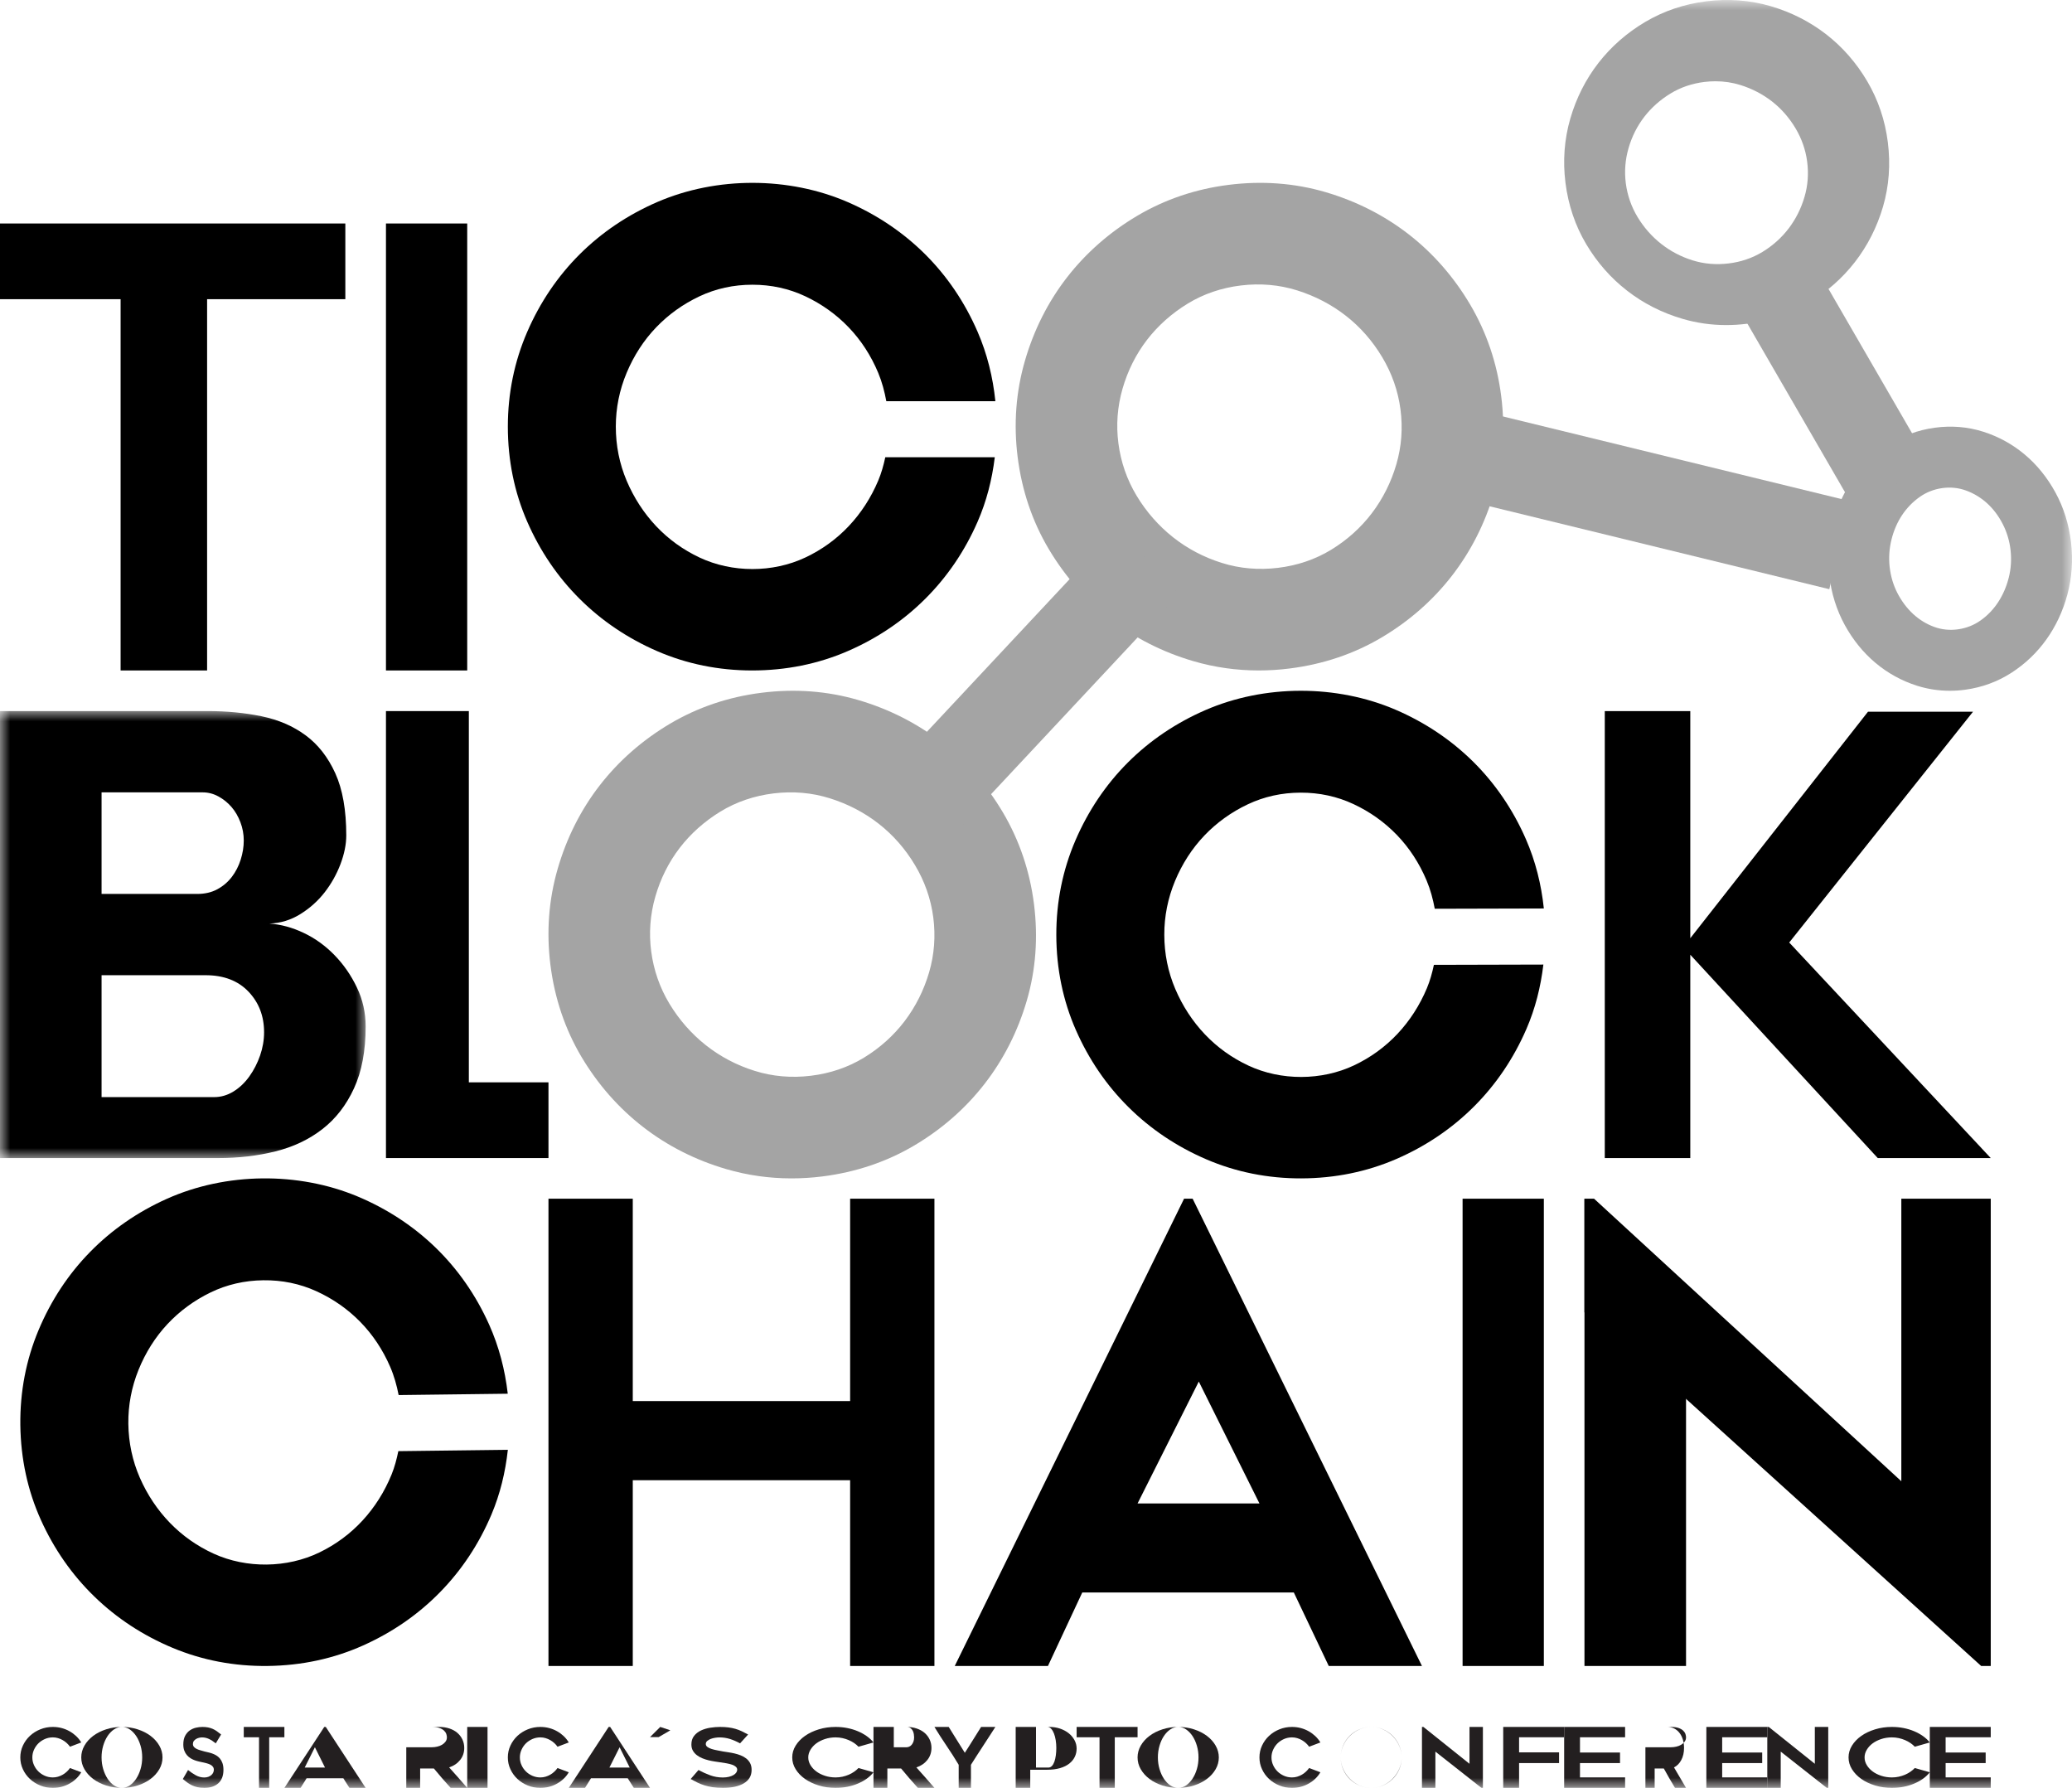 <?xml version="1.0" encoding="UTF-8"?>
<svg width="102px" height="88px" viewBox="0 0 102 88" version="1.1" xmlns="http://www.w3.org/2000/svg" xmlns:xlink="http://www.w3.org/1999/xlink">
    <title>Group 55</title>
    <defs>
        <polygon id="path-1" points="0 0 18 0 18 22 0 22"></polygon>
        <polygon id="path-3" points="0 88 102 88 102 0 0 0"></polygon>
    </defs>
    <g id="Page-1" stroke="none" stroke-width="1" fill="none" fill-rule="evenodd">
        <g id="Home" transform="translate(-843, -6058)">
            <g id="Group-55" transform="translate(843, 6058)">
                <polygon id="Fill-1" fill="#000000" points="0 11 0 14.726 5.937 14.726 5.937 33 10.195 33 10.195 14.726 17 14.726 17 11"></polygon>
                <polygon id="Fill-2" fill="#000000" points="19 33 23 33 23 11 19 11"></polygon>
                <g id="Group-54">
                    <g id="Group-5" transform="translate(0, 35)">
                        <mask id="mask-2" fill="white">
                            <use xlink:href="#path-1"></use>
                        </mask>
                        <g id="Clip-4"></g>
                        <path d="M10.538,19 C10.874,19 11.191,18.909 11.489,18.726 C11.788,18.543 12.049,18.296 12.273,17.984 C12.496,17.673 12.673,17.328 12.804,16.951 C12.934,16.575 13,16.194 13,15.807 C13,15.011 12.743,14.344 12.231,13.807 C11.718,13.27 11.014,13 10.119,13 L5,13 L5,19 L10.538,19 Z M5,9 L9.703,9 C10.086,9 10.418,8.923 10.701,8.768 C10.984,8.615 11.221,8.412 11.412,8.162 C11.604,7.911 11.749,7.627 11.85,7.309 C11.95,6.991 12,6.679 12,6.37 C12,6.062 11.946,5.763 11.836,5.474 C11.727,5.185 11.581,4.934 11.399,4.723 C11.216,4.511 11.002,4.338 10.756,4.203 C10.51,4.068 10.25,4 9.977,4 L5,4 L5,9 Z M17.046,6.119 C17.046,6.561 16.95,7.032 16.76,7.535 C16.569,8.037 16.309,8.5 15.981,8.922 C15.652,9.344 15.254,9.701 14.788,9.991 C14.321,10.283 13.813,10.439 13.261,10.459 C13.834,10.499 14.401,10.654 14.963,10.924 C15.525,11.193 16.028,11.558 16.473,12.018 C16.919,12.478 17.285,13.007 17.571,13.607 C17.857,14.206 18,14.846 18,15.525 C18,16.724 17.809,17.738 17.427,18.567 C17.046,19.397 16.526,20.067 15.869,20.576 C15.212,21.086 14.443,21.45 13.564,21.67 C12.684,21.89 11.746,22 10.749,22 L0,22 L0,0 L10.24,0 C11.173,0 12.053,0.085 12.88,0.256 C13.707,0.427 14.427,0.738 15.042,1.19 C15.657,1.643 16.145,2.266 16.505,3.059 C16.866,3.853 17.046,4.873 17.046,6.119 L17.046,6.119 Z" id="Fill-3" fill="#000000" mask="url(#mask-2)"></path>
                    </g>
                    <polygon id="Fill-6" fill="#000000" points="27 53.273 27 57 19 57 19 35 23.08 35 23.08 53.273"></polygon>
                    <polygon id="Fill-8" fill="#000000" points="46 59 46 82 41.85 82 41.85 72.856 31.15 72.856 31.15 82 27 82 27 59 31.15 59 31.15 68.961 41.85 68.961 41.85 59"></polygon>
                    <path d="M56,74 L62,74 L59.014,68 L56,74 Z M47,82 L58.289,59 L58.711,59 L70,82 L65.412,82 L63.692,78.382 L53.278,78.382 L51.588,82 L47,82 Z" id="Fill-10" fill="#000000"></path>
                    <mask id="mask-4" fill="white">
                        <use xlink:href="#path-3"></use>
                    </mask>
                    <g id="Clip-13"></g>
                    <polygon id="Fill-12" fill="#000000" mask="url(#mask-4)" points="72 82 76 82 76 59 72 59"></polygon>
                    <path d="M43.232,23.658 C42.876,24.501 42.387,25.255 41.778,25.9 C41.17,26.543 40.451,27.062 39.64,27.443 C38.038,28.197 36.042,28.197 34.44,27.443 C33.629,27.062 32.91,26.543 32.302,25.9 C31.694,25.255 31.204,24.501 30.847,23.658 C30.494,22.823 30.315,21.927 30.315,20.997 C30.315,20.086 30.494,19.196 30.848,18.351 C31.205,17.499 31.693,16.747 32.3,16.114 C32.906,15.481 33.626,14.965 34.44,14.582 C35.241,14.205 36.116,14.014 37.04,14.014 C37.964,14.014 38.839,14.205 39.64,14.582 C40.454,14.965 41.174,15.481 41.78,16.114 C42.387,16.747 42.876,17.499 43.232,18.35 C43.421,18.803 43.544,19.271 43.631,19.746 L49,19.746 C48.878,18.561 48.596,17.416 48.127,16.335 C47.497,14.881 46.628,13.597 45.543,12.515 C44.459,11.437 43.175,10.572 41.725,9.944 C38.832,8.693 35.285,8.678 32.355,9.944 C30.905,10.572 29.621,11.437 28.537,12.516 C27.454,13.596 26.584,14.88 25.954,16.335 C25.321,17.793 25,19.362 25,20.997 C25,22.653 25.321,24.228 25.954,25.677 C26.585,27.121 27.454,28.401 28.537,29.478 C29.62,30.557 30.905,31.423 32.355,32.051 C33.811,32.681 35.382,33 37.025,33 C38.688,33 40.27,32.681 41.725,32.051 C43.175,31.423 44.46,30.558 45.543,29.478 C46.627,28.399 47.496,27.121 48.126,25.677 C48.563,24.677 48.836,23.612 48.971,22.506 L43.581,22.506 C43.496,22.899 43.389,23.287 43.232,23.658" id="Fill-14" fill="#000000" mask="url(#mask-4)"></path>
                    <path d="M70.242,48.642 C69.887,49.486 69.4,50.242 68.793,50.888 C68.187,51.532 67.469,52.053 66.659,52.436 C65.058,53.194 63.061,53.199 61.458,52.449 C60.646,52.07 59.925,51.553 59.316,50.912 C58.705,50.269 58.214,49.516 57.855,48.674 C57.499,47.839 57.318,46.944 57.316,46.014 C57.313,45.103 57.491,44.213 57.842,43.366 C58.196,42.514 58.683,41.761 59.288,41.126 C59.893,40.491 60.612,39.974 61.425,39.589 C62.225,39.21 63.1,39.016 64.024,39.014 C64.948,39.012 65.824,39.201 66.626,39.576 C67.441,39.956 68.162,40.47 68.77,41.102 C69.379,41.734 69.869,42.485 70.227,43.334 C70.418,43.787 70.542,44.255 70.63,44.729 L76,44.715 C75.875,43.531 75.59,42.387 75.118,41.307 C74.485,39.855 73.612,38.573 72.524,37.494 C71.437,36.418 70.15,35.556 68.699,34.932 C65.802,33.689 62.255,33.682 59.328,34.956 C57.879,35.587 56.597,36.455 55.516,37.537 C54.435,38.62 53.569,39.907 52.942,41.362 C52.313,42.823 51.996,44.393 52,46.028 C52.004,47.684 52.329,49.257 52.966,50.705 C53.601,52.148 54.473,53.425 55.559,54.499 C56.645,55.576 57.932,56.438 59.384,57.062 C60.842,57.689 62.414,58.004 64.057,58 C65.72,57.996 67.301,57.672 68.755,57.039 C70.204,56.408 71.486,55.539 72.567,54.457 C73.649,53.375 74.514,52.094 75.141,50.649 C75.576,49.648 75.845,48.582 75.977,47.476 L70.588,47.49 C70.503,47.883 70.398,48.271 70.242,48.642" id="Fill-15" fill="#000000" mask="url(#mask-4)"></path>
                    <path d="M19.274,72.582 C18.928,73.429 18.447,74.189 17.846,74.841 C17.247,75.491 16.534,76.019 15.727,76.41 C14.133,77.184 12.136,77.208 10.524,76.474 C9.709,76.103 8.983,75.592 8.367,74.957 C7.75,74.32 7.251,73.572 6.883,72.733 C6.52,71.902 6.33,71.009 6.318,70.08 C6.307,69.168 6.475,68.276 6.819,67.426 C7.165,66.571 7.644,65.813 8.243,65.172 C8.842,64.532 9.556,64.007 10.366,63.614 C11.162,63.228 12.035,63.026 12.96,63.015 C13.884,63.003 14.762,63.184 15.568,63.551 C16.387,63.923 17.114,64.43 17.728,65.056 C18.343,65.682 18.841,66.428 19.207,67.274 C19.403,67.725 19.531,68.191 19.624,68.665 L24.996,68.599 C24.859,67.416 24.562,66.274 24.08,65.199 C23.432,63.753 22.547,62.48 21.448,61.412 C20.35,60.347 19.054,59.497 17.597,58.887 C14.686,57.672 11.138,57.7 8.222,59.002 C6.779,59.647 5.505,60.528 4.435,61.621 C3.364,62.713 2.51,64.009 1.897,65.47 C1.282,66.937 0.981,68.51 1.001,70.145 C1.022,71.8 1.362,73.371 2.013,74.812 C2.662,76.249 3.548,77.518 4.644,78.581 C5.741,79.647 7.037,80.497 8.496,81.107 C9.96,81.719 11.536,82.019 13.179,81.999 C14.843,81.979 16.421,81.64 17.869,80.992 C19.312,80.347 20.587,79.466 21.657,78.373 C22.728,77.281 23.582,75.992 24.195,74.541 C24.619,73.535 24.879,72.467 25,71.36 L19.609,71.426 C19.528,71.82 19.426,72.209 19.274,72.582" id="Fill-16" fill="#000000" mask="url(#mask-4)"></path>
                    <path d="M68.739,22.855 C68.482,23.735 68.076,24.544 67.534,25.259 C66.991,25.973 66.317,26.578 65.531,27.058 C64.751,27.534 63.871,27.833 62.916,27.949 C61.96,28.065 61.03,27.984 60.152,27.708 C59.266,27.432 58.456,27.006 57.745,26.443 C57.034,25.88 56.432,25.193 55.954,24.402 C55.48,23.616 55.178,22.749 55.057,21.825 C54.938,20.92 55.006,20.013 55.261,19.129 C55.517,18.241 55.922,17.434 56.464,16.729 C57.007,16.025 57.682,15.424 58.471,14.942 C59.251,14.466 60.13,14.167 61.086,14.051 C62.042,13.935 62.972,14.016 63.85,14.291 C64.739,14.57 65.549,14.991 66.256,15.544 C66.965,16.097 67.567,16.783 68.044,17.582 C68.521,18.379 68.823,19.242 68.942,20.146 C69.063,21.068 68.995,21.98 68.739,22.855 M73.901,19.499 C73.696,17.877 73.183,16.362 72.375,14.995 C71.57,13.632 70.549,12.466 69.342,11.529 C68.135,10.594 66.756,9.896 65.244,9.454 C63.727,9.011 62.124,8.891 60.48,9.099 C58.856,9.303 57.344,9.816 55.984,10.621 C54.628,11.425 53.467,12.443 52.53,13.648 C51.594,14.853 50.896,16.236 50.455,17.758 C50.012,19.283 49.892,20.878 50.097,22.499 C50.304,24.141 50.818,25.662 51.625,27.02 C52.431,28.375 53.45,29.535 54.656,30.468 C55.862,31.404 57.241,32.102 58.754,32.544 C59.794,32.848 60.869,33 61.965,33 C62.469,33 62.977,32.968 63.488,32.903 C65.132,32.696 66.655,32.183 68.014,31.377 C69.369,30.573 70.531,29.555 71.467,28.35 C72.403,27.144 73.103,25.767 73.545,24.257 C73.989,22.742 74.109,21.141 73.901,19.499" id="Fill-17" fill="#A4A4A4" mask="url(#mask-4)"></path>
                    <path d="M38.086,39.051 C39.042,38.935 39.971,39.016 40.85,39.292 C41.739,39.57 42.549,39.992 43.256,40.544 C43.965,41.098 44.567,41.783 45.044,42.583 C45.521,43.379 45.823,44.242 45.942,45.145 C46.063,46.068 45.995,46.979 45.739,47.855 C45.482,48.735 45.076,49.544 44.534,50.259 C43.991,50.973 43.317,51.578 42.531,52.058 C41.751,52.534 40.871,52.833 39.916,52.949 C38.96,53.065 38.03,52.984 37.151,52.708 C36.266,52.432 35.456,52.006 34.745,51.443 C34.034,50.88 33.432,50.193 32.954,49.402 C32.48,48.616 32.178,47.749 32.057,46.825 C31.938,45.92 32.006,45.013 32.261,44.129 C32.517,43.241 32.922,42.434 33.464,41.729 C34.007,41.025 34.682,40.424 35.471,39.942 C36.251,39.467 37.131,39.167 38.086,39.051 M50.901,44.499 C50.696,42.878 50.183,41.362 49.375,39.994 C48.57,38.631 47.549,37.465 46.342,36.529 C45.135,35.594 43.756,34.896 42.244,34.454 C40.727,34.011 39.124,33.891 37.48,34.099 C35.856,34.303 34.344,34.816 32.984,35.621 C31.628,36.425 30.467,37.443 29.53,38.648 C28.594,39.853 27.896,41.236 27.455,42.758 C27.012,44.283 26.892,45.878 27.097,47.499 C27.304,49.141 27.819,50.662 28.625,52.02 C29.431,53.375 30.451,54.535 31.656,55.469 C32.862,56.404 34.241,57.102 35.754,57.544 C36.794,57.848 37.869,58 38.965,58 C39.469,58 39.977,57.968 40.488,57.904 C42.132,57.696 43.654,57.183 45.014,56.377 C46.369,55.574 47.531,54.555 48.467,53.35 C49.403,52.144 50.103,50.768 50.545,49.257 C50.989,47.742 51.109,46.141 50.901,44.499" id="Fill-18" fill="#A4A4A4" mask="url(#mask-4)"></path>
                    <path d="M98.888,28.427 C98.777,28.869 98.602,29.275 98.368,29.633 C98.135,29.99 97.846,30.293 97.507,30.533 C97.176,30.769 96.801,30.917 96.393,30.975 C95.985,31.032 95.589,30.992 95.216,30.856 C94.835,30.717 94.487,30.504 94.182,30.223 C93.875,29.94 93.616,29.596 93.409,29.198 C93.206,28.806 93.077,28.373 93.024,27.911 C92.973,27.459 93.003,27.006 93.112,26.564 C93.222,26.118 93.397,25.714 93.63,25.361 C93.863,25.008 94.154,24.708 94.493,24.467 C94.825,24.231 95.2,24.083 95.607,24.025 C96.015,23.968 96.411,24.008 96.785,24.144 C97.167,24.283 97.515,24.494 97.82,24.771 C98.125,25.048 98.384,25.391 98.59,25.793 C98.794,26.191 98.924,26.622 98.975,27.073 C99.027,27.535 98.998,27.99 98.888,28.427 M101.951,26.687 C101.848,25.809 101.591,24.987 101.187,24.245 C100.785,23.508 100.275,22.877 99.671,22.37 C99.068,21.864 98.379,21.486 97.624,21.247 C96.864,21.006 96.062,20.941 95.24,21.053 C94.428,21.164 93.671,21.442 92.99,21.879 C92.314,22.314 91.733,22.865 91.265,23.518 C90.797,24.171 90.448,24.919 90.228,25.742 C90.006,26.569 89.946,27.434 90.048,28.312 C90.152,29.202 90.41,30.026 90.814,30.763 C91.216,31.496 91.725,32.123 92.328,32.629 C92.93,33.135 93.619,33.513 94.375,33.753 C94.896,33.917 95.434,34 95.983,34 C96.235,34 96.489,33.983 96.744,33.948 C97.566,33.835 98.328,33.557 99.009,33.12 C99.686,32.685 100.266,32.134 100.734,31.481 C101.202,30.829 101.551,30.084 101.772,29.266 C101.994,28.444 102.054,27.576 101.951,26.687" id="Fill-19" fill="#A4A4A4" mask="url(#mask-4)"></path>
                    <path d="M88.832,9.691 L88.832,9.691 C88.666,10.26 88.403,10.782 88.053,11.243 C87.703,11.702 87.269,12.091 86.761,12.4 C86.264,12.703 85.701,12.894 85.09,12.967 C84.479,13.041 83.884,12.99 83.324,12.815 C82.752,12.636 82.23,12.363 81.773,12.001 C81.313,11.638 80.923,11.195 80.614,10.683 C80.309,10.179 80.115,9.622 80.036,9.029 C79.96,8.447 80.004,7.865 80.168,7.297 C80.333,6.723 80.595,6.203 80.945,5.75 C81.295,5.297 81.731,4.91 82.24,4.6 C82.738,4.297 83.3,4.106 83.911,4.033 C84.091,4.011 84.27,4 84.447,4 C84.87,4 85.282,4.062 85.677,4.185 C86.251,4.364 86.773,4.636 87.23,4.991 C87.687,5.347 88.075,5.789 88.384,6.305 C88.691,6.817 88.886,7.371 88.962,7.952 C89.041,8.545 88.997,9.13 88.832,9.691 M92.934,6.999 L92.934,6.999 C92.798,5.918 92.455,4.907 91.916,3.994 C91.38,3.087 90.7,2.31 89.895,1.686 C89.09,1.063 88.172,0.598 87.165,0.303 C86.152,0.008 85.083,-0.072 83.987,0.066 C82.904,0.202 81.895,0.544 80.987,1.082 C80.085,1.617 79.311,2.296 78.687,3.099 C78.063,3.902 77.597,4.823 77.303,5.836 C77.008,6.854 76.928,7.918 77.065,9 C77.203,10.094 77.546,11.109 78.085,12.016 C78.621,12.918 79.3,13.69 80.104,14.312 C80.907,14.936 81.826,15.401 82.834,15.695 C83.528,15.898 84.246,16 84.977,16 C85.313,16 85.651,15.979 85.992,15.936 C87.088,15.798 88.104,15.455 89.012,14.917 C89.914,14.382 90.688,13.703 91.312,12.9 C91.935,12.097 92.401,11.18 92.696,10.174 C92.992,9.162 93.072,8.094 92.934,6.999" id="Fill-20" fill="#A4A4A4" mask="url(#mask-4)"></path>
                    <polygon id="Fill-21" fill="#A4A4A4" mask="url(#mask-4)" points="91.273 25 85 14.166 88.727 12 95 22.834"></polygon>
                    <polygon id="Fill-22" fill="#A4A4A4" mask="url(#mask-4)" points="90.054 29 71 24.351 71.946 20 91 24.649"></polygon>
                    <polygon id="Fill-23" fill="#A4A4A4" mask="url(#mask-4)" points="47.002 41 44 37.761 54.998 26 58 29.239"></polygon>
                    <path d="M4,87.232 C3.932,87.348 3.849,87.453 3.751,87.547 C3.652,87.641 3.543,87.721 3.423,87.788 C3.303,87.856 3.174,87.908 3.035,87.945 C2.895,87.982 2.751,88 2.601,88 C2.382,88 2.175,87.961 1.98,87.881 C1.786,87.802 1.616,87.695 1.471,87.559 C1.326,87.423 1.211,87.264 1.127,87.082 C1.042,86.9 1,86.706 1,86.5 C1,86.294 1.042,86.1 1.127,85.918 C1.211,85.736 1.326,85.577 1.471,85.441 C1.616,85.305 1.786,85.198 1.98,85.119 C2.175,85.039 2.382,85 2.601,85 C2.751,85 2.895,85.018 3.035,85.055 C3.174,85.092 3.303,85.144 3.423,85.212 C3.543,85.279 3.652,85.36 3.751,85.453 C3.849,85.547 3.932,85.65 4,85.764 L3.446,85.974 C3.401,85.91 3.349,85.851 3.288,85.795 C3.228,85.74 3.161,85.691 3.087,85.649 C3.014,85.607 2.937,85.574 2.855,85.55 C2.773,85.526 2.689,85.514 2.601,85.514 C2.46,85.514 2.329,85.542 2.206,85.596 C2.084,85.65 1.978,85.722 1.887,85.811 C1.797,85.901 1.725,86.006 1.672,86.126 C1.618,86.246 1.592,86.371 1.592,86.5 C1.592,86.632 1.618,86.757 1.672,86.876 C1.725,86.995 1.797,87.099 1.887,87.189 C1.978,87.278 2.084,87.35 2.206,87.404 C2.329,87.458 2.46,87.486 2.601,87.486 C2.689,87.486 2.773,87.474 2.855,87.45 C2.937,87.426 3.014,87.393 3.087,87.351 C3.161,87.309 3.228,87.259 3.288,87.202 C3.349,87.146 3.401,87.086 3.446,87.022 L4,87.232 Z" id="Fill-24" fill="#231F20" mask="url(#mask-4)"></path>
                    <path d="M6,85 C5.861,85 5.731,85.041 5.61,85.123 C5.49,85.206 5.384,85.315 5.294,85.451 C5.204,85.587 5.132,85.747 5.079,85.929 C5.026,86.111 5,86.301 5,86.497 C5,86.697 5.026,86.888 5.079,87.068 C5.132,87.248 5.204,87.408 5.294,87.546 C5.384,87.684 5.49,87.794 5.61,87.877 C5.731,87.959 5.861,88 6,88 C6.139,88 6.269,87.959 6.39,87.877 C6.51,87.794 6.616,87.684 6.706,87.546 C6.797,87.408 6.868,87.248 6.921,87.068 C6.974,86.888 7,86.697 7,86.497 C7,86.301 6.974,86.111 6.921,85.929 C6.868,85.747 6.797,85.587 6.706,85.451 C6.616,85.315 6.51,85.206 6.39,85.123 C6.269,85.041 6.139,85 6,85 M5.997,88 C5.723,88 5.465,87.961 5.223,87.881 C4.98,87.802 4.769,87.695 4.587,87.56 C4.407,87.424 4.263,87.266 4.158,87.084 C4.053,86.903 4,86.708 4,86.5 C4,86.295 4.053,86.101 4.158,85.918 C4.263,85.735 4.407,85.576 4.587,85.44 C4.769,85.305 4.98,85.197 5.223,85.119 C5.465,85.04 5.723,85 5.997,85 C6.275,85 6.535,85.04 6.777,85.119 C7.02,85.197 7.231,85.305 7.412,85.44 C7.593,85.576 7.736,85.735 7.842,85.918 C7.947,86.101 8,86.295 8,86.5 C8,86.708 7.947,86.903 7.842,87.084 C7.736,87.266 7.593,87.424 7.412,87.56 C7.231,87.695 7.02,87.802 6.777,87.881 C6.535,87.961 6.275,88 5.997,88" id="Fill-25" fill="#231F20" mask="url(#mask-4)"></path>
                    <path d="M9,87.564 L9.257,87.12 C9.381,87.221 9.508,87.307 9.64,87.38 C9.772,87.452 9.91,87.489 10.054,87.489 C10.13,87.489 10.198,87.477 10.257,87.455 C10.315,87.433 10.365,87.403 10.405,87.368 C10.446,87.332 10.476,87.291 10.497,87.245 C10.517,87.199 10.527,87.153 10.527,87.108 C10.527,87.05 10.512,87.001 10.481,86.96 C10.451,86.919 10.41,86.885 10.36,86.859 C10.309,86.832 10.249,86.81 10.181,86.791 C10.112,86.773 10.04,86.755 9.966,86.74 C9.917,86.729 9.859,86.717 9.794,86.702 C9.729,86.687 9.661,86.668 9.591,86.643 C9.521,86.618 9.453,86.585 9.385,86.544 C9.317,86.503 9.257,86.451 9.203,86.389 C9.149,86.327 9.105,86.253 9.073,86.167 C9.04,86.081 9.024,85.98 9.024,85.864 C9.024,85.695 9.053,85.554 9.111,85.442 C9.17,85.33 9.245,85.241 9.336,85.176 C9.427,85.112 9.529,85.066 9.64,85.039 C9.752,85.013 9.859,85 9.963,85 C10.066,85 10.159,85.008 10.24,85.024 C10.321,85.039 10.396,85.063 10.466,85.093 C10.536,85.123 10.604,85.162 10.67,85.208 C10.737,85.254 10.808,85.309 10.885,85.372 L10.622,85.808 C10.504,85.713 10.392,85.641 10.284,85.59 C10.176,85.54 10.062,85.515 9.943,85.515 C9.902,85.515 9.856,85.521 9.804,85.533 C9.752,85.545 9.703,85.564 9.657,85.59 C9.611,85.617 9.573,85.651 9.542,85.691 C9.512,85.733 9.497,85.782 9.497,85.84 C9.497,85.898 9.515,85.947 9.551,85.987 C9.587,86.026 9.633,86.06 9.689,86.086 C9.745,86.112 9.807,86.135 9.875,86.153 C9.943,86.172 10.008,86.19 10.071,86.209 C10.118,86.222 10.174,86.235 10.238,86.248 C10.302,86.262 10.369,86.28 10.437,86.304 C10.506,86.328 10.574,86.359 10.642,86.399 C10.709,86.439 10.77,86.489 10.823,86.552 C10.875,86.614 10.918,86.69 10.951,86.781 C10.983,86.873 11,86.983 11,87.112 C11,87.263 10.977,87.394 10.932,87.505 C10.887,87.616 10.823,87.707 10.74,87.78 C10.656,87.853 10.557,87.907 10.442,87.945 C10.328,87.981 10.2,88 10.061,88 C9.932,88 9.819,87.989 9.721,87.966 C9.623,87.944 9.534,87.913 9.453,87.875 C9.371,87.837 9.295,87.791 9.223,87.738 C9.151,87.686 9.076,87.627 9,87.564" id="Fill-26" fill="#231F20" mask="url(#mask-4)"></path>
                    <polygon id="Fill-27" fill="#231F20" mask="url(#mask-4)" points="14 85.508 13.252 85.508 13.252 88 12.751 88 12.751 85.508 12 85.508 12 85 14 85"></polygon>
                    <path d="M15,87 L16,87 L15.502,86 L15,87 Z M14,88 L15.963,85 L16.037,85 L18,88 L17.202,88 L16.903,87.528 L15.092,87.528 L14.798,88 L14,88 Z" id="Fill-28" fill="#231F20" mask="url(#mask-4)"></path>
                    <path d="M20,86 L21.261,86 C21.344,86 21.43,85.99 21.52,85.97 C21.609,85.95 21.688,85.92 21.758,85.879 C21.828,85.837 21.885,85.786 21.931,85.725 C21.977,85.664 22,85.592 22,85.51 C22,85.468 21.991,85.417 21.974,85.359 C21.956,85.3 21.922,85.244 21.869,85.191 C21.817,85.138 21.743,85.093 21.647,85.056 C21.551,85.019 21.422,85 21.261,85 L20,85 L20,86 Z M20.683,88 L20,88 L20,85 L21.622,85 C21.805,85 21.971,85.025 22.123,85.076 C22.275,85.127 22.404,85.197 22.512,85.289 C22.619,85.381 22.703,85.49 22.763,85.617 C22.823,85.744 22.854,85.883 22.854,86.033 C22.854,86.26 22.786,86.458 22.651,86.627 C22.515,86.797 22.335,86.918 22.111,86.992 C22.411,87.325 22.707,87.661 23,88 L22.185,88 C22.043,87.844 21.903,87.687 21.767,87.529 C21.631,87.37 21.495,87.209 21.359,87.045 L20.683,87.045 L20.683,88 Z" id="Fill-29" fill="#231F20" mask="url(#mask-4)"></path>
                    <polygon id="Fill-30" fill="#231F20" mask="url(#mask-4)" points="23 88 24 88 24 85 23 85"></polygon>
                    <path d="M28,87.232 C27.932,87.348 27.849,87.453 27.751,87.547 C27.652,87.641 27.543,87.721 27.423,87.788 C27.303,87.856 27.174,87.908 27.034,87.945 C26.895,87.982 26.751,88 26.601,88 C26.382,88 26.175,87.961 25.98,87.881 C25.786,87.802 25.616,87.695 25.471,87.559 C25.326,87.423 25.211,87.264 25.127,87.082 C25.042,86.9 25,86.706 25,86.5 C25,86.294 25.042,86.1 25.127,85.918 C25.211,85.736 25.326,85.577 25.471,85.441 C25.616,85.305 25.786,85.198 25.98,85.119 C26.175,85.039 26.382,85 26.601,85 C26.751,85 26.895,85.018 27.034,85.055 C27.174,85.092 27.303,85.144 27.423,85.212 C27.543,85.279 27.652,85.36 27.751,85.453 C27.849,85.547 27.932,85.65 28,85.764 L27.446,85.974 C27.401,85.91 27.349,85.851 27.288,85.795 C27.228,85.74 27.161,85.691 27.087,85.649 C27.014,85.607 26.937,85.574 26.855,85.55 C26.773,85.526 26.689,85.514 26.601,85.514 C26.461,85.514 26.329,85.542 26.206,85.596 C26.084,85.65 25.977,85.722 25.887,85.811 C25.797,85.901 25.725,86.006 25.672,86.126 C25.618,86.246 25.592,86.371 25.592,86.5 C25.592,86.632 25.618,86.757 25.672,86.876 C25.725,86.995 25.797,87.099 25.887,87.189 C25.977,87.278 26.084,87.35 26.206,87.404 C26.329,87.458 26.461,87.486 26.601,87.486 C26.689,87.486 26.773,87.474 26.855,87.45 C26.937,87.426 27.014,87.393 27.087,87.351 C27.161,87.309 27.228,87.259 27.288,87.202 C27.349,87.146 27.401,87.086 27.446,87.022 L28,87.232 Z" id="Fill-31" fill="#231F20" mask="url(#mask-4)"></path>
                    <path d="M30,87 L31,87 L30.502,86 L30,87 Z M28,88 L29.963,85 L30.037,85 L32,88 L31.202,88 L30.903,87.528 L29.092,87.528 L28.798,88 L28,88 Z" id="Fill-32" fill="#231F20" mask="url(#mask-4)"></path>
                    <polygon id="Fill-33" fill="#231F20" mask="url(#mask-4)" points="32.502 85 33 85.166 32.425 85.5 32 85.5"></polygon>
                    <path d="M34,87.564 L34.385,87.12 C34.571,87.221 34.763,87.307 34.96,87.38 C35.158,87.452 35.365,87.489 35.581,87.489 C35.696,87.489 35.797,87.477 35.885,87.455 C35.973,87.433 36.047,87.403 36.108,87.368 C36.169,87.332 36.214,87.291 36.245,87.245 C36.275,87.199 36.291,87.153 36.291,87.108 C36.291,87.05 36.268,87.001 36.222,86.96 C36.176,86.919 36.116,86.885 36.04,86.859 C35.964,86.832 35.874,86.81 35.771,86.791 C35.668,86.773 35.561,86.755 35.449,86.74 C35.375,86.729 35.289,86.717 35.191,86.702 C35.093,86.687 34.991,86.668 34.887,86.643 C34.782,86.618 34.679,86.585 34.578,86.544 C34.476,86.503 34.385,86.451 34.304,86.389 C34.223,86.327 34.158,86.253 34.109,86.167 C34.06,86.081 34.036,85.98 34.036,85.864 C34.036,85.695 34.079,85.554 34.167,85.442 C34.255,85.33 34.367,85.241 34.504,85.176 C34.641,85.112 34.793,85.066 34.96,85.039 C35.128,85.013 35.289,85 35.444,85 C35.6,85 35.738,85.008 35.86,85.024 C35.981,85.039 36.094,85.063 36.199,85.093 C36.304,85.123 36.406,85.162 36.506,85.208 C36.605,85.254 36.713,85.309 36.828,85.372 L36.432,85.808 C36.257,85.713 36.088,85.641 35.926,85.59 C35.763,85.54 35.593,85.515 35.414,85.515 C35.353,85.515 35.284,85.521 35.206,85.533 C35.128,85.545 35.055,85.564 34.986,85.59 C34.916,85.617 34.859,85.651 34.813,85.691 C34.768,85.733 34.745,85.782 34.745,85.84 C34.745,85.898 34.772,85.947 34.826,85.987 C34.88,86.026 34.949,86.06 35.034,86.086 C35.118,86.112 35.211,86.135 35.313,86.153 C35.414,86.172 35.512,86.19 35.606,86.209 C35.677,86.222 35.761,86.235 35.857,86.248 C35.954,86.262 36.053,86.28 36.156,86.304 C36.259,86.328 36.361,86.359 36.463,86.399 C36.564,86.439 36.654,86.489 36.734,86.552 C36.813,86.614 36.877,86.69 36.926,86.781 C36.975,86.873 37,86.983 37,87.112 C37,87.263 36.966,87.394 36.899,87.505 C36.831,87.616 36.735,87.707 36.61,87.78 C36.485,87.853 36.336,87.907 36.164,87.945 C35.991,87.981 35.801,88 35.591,88 C35.399,88 35.229,87.989 35.082,87.966 C34.935,87.944 34.801,87.913 34.679,87.875 C34.557,87.837 34.443,87.791 34.334,87.738 C34.226,87.686 34.115,87.627 34,87.564" id="Fill-34" fill="#231F20" mask="url(#mask-4)"></path>
                    <path d="M43,87.232 C42.91,87.348 42.799,87.453 42.668,87.547 C42.536,87.641 42.39,87.721 42.231,87.788 C42.071,87.856 41.899,87.908 41.713,87.945 C41.527,87.982 41.334,88 41.135,88 C40.842,88 40.566,87.961 40.307,87.881 C40.048,87.802 39.822,87.695 39.628,87.559 C39.435,87.423 39.282,87.264 39.169,87.082 C39.056,86.9 39,86.706 39,86.5 C39,86.294 39.056,86.1 39.169,85.918 C39.282,85.736 39.435,85.577 39.628,85.441 C39.822,85.305 40.048,85.198 40.307,85.119 C40.566,85.039 40.842,85 41.135,85 C41.334,85 41.527,85.018 41.713,85.055 C41.899,85.092 42.071,85.144 42.231,85.212 C42.39,85.279 42.536,85.36 42.668,85.453 C42.799,85.547 42.91,85.65 43,85.764 L42.262,85.974 C42.202,85.91 42.131,85.851 42.051,85.795 C41.97,85.74 41.881,85.691 41.783,85.649 C41.685,85.607 41.582,85.574 41.473,85.55 C41.364,85.526 41.251,85.514 41.135,85.514 C40.947,85.514 40.772,85.542 40.609,85.596 C40.445,85.65 40.303,85.722 40.183,85.811 C40.063,85.901 39.967,86.006 39.896,86.126 C39.824,86.246 39.789,86.371 39.789,86.5 C39.789,86.632 39.824,86.757 39.896,86.876 C39.967,86.995 40.063,87.099 40.183,87.189 C40.303,87.278 40.445,87.35 40.609,87.404 C40.772,87.458 40.947,87.486 41.135,87.486 C41.251,87.486 41.364,87.474 41.473,87.45 C41.582,87.426 41.685,87.393 41.783,87.351 C41.881,87.309 41.97,87.259 42.051,87.202 C42.131,87.146 42.202,87.086 42.262,87.022 L43,87.232 Z" id="Fill-35" fill="#231F20" mask="url(#mask-4)"></path>
                    <path d="M44,86 L44.631,86 C44.672,86 44.715,85.99 44.76,85.97 C44.804,85.95 44.844,85.92 44.879,85.879 C44.914,85.837 44.943,85.786 44.966,85.725 C44.988,85.664 45,85.592 45,85.51 C45,85.468 44.995,85.417 44.987,85.359 C44.978,85.3 44.961,85.244 44.935,85.191 C44.908,85.138 44.871,85.093 44.823,85.056 C44.775,85.019 44.711,85 44.631,85 L44,85 L44,86 Z M43.683,88 L43,88 L43,85 L44.622,85 C44.805,85 44.971,85.025 45.123,85.076 C45.275,85.127 45.404,85.197 45.512,85.289 C45.619,85.381 45.703,85.49 45.763,85.617 C45.823,85.744 45.854,85.883 45.854,86.033 C45.854,86.26 45.786,86.458 45.651,86.627 C45.515,86.797 45.336,86.918 45.111,86.992 C45.411,87.325 45.707,87.661 46,88 L45.185,88 C45.043,87.844 44.903,87.687 44.767,87.529 C44.631,87.37 44.495,87.209 44.359,87.045 L43.683,87.045 L43.683,88 Z" id="Fill-36" fill="#231F20" mask="url(#mask-4)"></path>
                    <path d="M49,85 C48.919,85.126 48.827,85.27 48.722,85.431 C48.617,85.592 48.51,85.757 48.401,85.925 C48.292,86.094 48.184,86.259 48.078,86.422 C47.971,86.585 47.878,86.732 47.797,86.863 L47.797,88 L47.194,88 L47.194,86.863 C47.007,86.551 46.809,86.241 46.599,85.932 C46.389,85.622 46.19,85.312 46,85 L46.703,85 C46.832,85.205 46.964,85.417 47.099,85.636 C47.234,85.855 47.366,86.067 47.496,86.272 C47.559,86.177 47.625,86.074 47.694,85.964 C47.763,85.855 47.832,85.745 47.901,85.634 C47.97,85.523 48.038,85.414 48.106,85.306 C48.173,85.198 48.237,85.096 48.297,85 L49,85 Z" id="Fill-37" fill="#231F20" mask="url(#mask-4)"></path>
                    <path d="M51.608,87 C51.675,87 51.734,86.974 51.784,86.921 C51.834,86.868 51.875,86.795 51.907,86.705 C51.938,86.614 51.962,86.51 51.977,86.394 C51.992,86.278 52,86.157 52,86.03 C52,85.904 51.99,85.779 51.971,85.655 C51.951,85.532 51.923,85.422 51.886,85.326 C51.849,85.23 51.803,85.152 51.748,85.091 C51.694,85.031 51.631,85 51.559,85 L51,85 L51,87 L51.608,87 Z M51.669,85 C51.853,85 52.026,85.028 52.189,85.084 C52.351,85.14 52.492,85.216 52.611,85.311 C52.73,85.407 52.825,85.52 52.895,85.65 C52.965,85.779 53,85.918 53,86.066 C53,86.213 52.969,86.35 52.908,86.475 C52.847,86.601 52.756,86.711 52.637,86.805 C52.517,86.9 52.366,86.973 52.184,87.027 C52.001,87.08 51.79,87.107 51.551,87.107 L50.717,87.107 L50.717,88 L50,88 L50,85 L51.669,85 Z" id="Fill-38" fill="#231F20" mask="url(#mask-4)"></path>
                    <polygon id="Fill-39" fill="#231F20" mask="url(#mask-4)" points="56 85.508 54.878 85.508 54.878 88 54.127 88 54.127 85.508 53 85.508 53 85 56 85"></polygon>
                    <path d="M58,85 C57.861,85 57.731,85.041 57.61,85.123 C57.489,85.206 57.384,85.315 57.294,85.451 C57.203,85.587 57.132,85.747 57.079,85.929 C57.026,86.111 57,86.301 57,86.497 C57,86.697 57.026,86.888 57.079,87.068 C57.132,87.248 57.203,87.408 57.294,87.546 C57.384,87.684 57.489,87.794 57.61,87.877 C57.731,87.959 57.861,88 58,88 C58.139,88 58.269,87.959 58.39,87.877 C58.51,87.794 58.616,87.684 58.706,87.546 C58.796,87.408 58.868,87.248 58.921,87.068 C58.974,86.888 59,86.697 59,86.497 C59,86.301 58.974,86.111 58.921,85.929 C58.868,85.747 58.796,85.587 58.706,85.451 C58.616,85.315 58.51,85.206 58.39,85.123 C58.269,85.041 58.139,85 58,85 M57.997,88 C57.723,88 57.465,87.961 57.223,87.881 C56.98,87.802 56.769,87.695 56.588,87.56 C56.407,87.424 56.264,87.266 56.158,87.084 C56.053,86.903 56,86.708 56,86.5 C56,86.295 56.053,86.101 56.158,85.918 C56.264,85.735 56.407,85.576 56.588,85.44 C56.769,85.305 56.98,85.197 57.223,85.119 C57.465,85.04 57.723,85 57.997,85 C58.275,85 58.535,85.04 58.777,85.119 C59.02,85.197 59.231,85.305 59.413,85.44 C59.593,85.576 59.737,85.735 59.842,85.918 C59.947,86.101 60,86.295 60,86.5 C60,86.708 59.947,86.903 59.842,87.084 C59.737,87.266 59.593,87.424 59.413,87.56 C59.231,87.695 59.02,87.802 58.777,87.881 C58.535,87.961 58.275,88 57.997,88" id="Fill-40" fill="#231F20" mask="url(#mask-4)"></path>
                    <path d="M65,87.232 C64.932,87.348 64.849,87.453 64.751,87.547 C64.652,87.641 64.543,87.721 64.423,87.788 C64.303,87.856 64.174,87.908 64.035,87.945 C63.895,87.982 63.751,88 63.601,88 C63.382,88 63.175,87.961 62.98,87.881 C62.786,87.802 62.616,87.695 62.471,87.559 C62.326,87.423 62.211,87.264 62.127,87.082 C62.042,86.9 62,86.706 62,86.5 C62,86.294 62.042,86.1 62.127,85.918 C62.211,85.736 62.326,85.577 62.471,85.441 C62.616,85.305 62.786,85.198 62.98,85.119 C63.175,85.039 63.382,85 63.601,85 C63.751,85 63.895,85.018 64.035,85.055 C64.174,85.092 64.303,85.144 64.423,85.212 C64.543,85.279 64.652,85.36 64.751,85.453 C64.849,85.547 64.932,85.65 65,85.764 L64.446,85.974 C64.401,85.91 64.349,85.851 64.288,85.795 C64.228,85.74 64.161,85.691 64.087,85.649 C64.014,85.607 63.937,85.574 63.855,85.55 C63.773,85.526 63.689,85.514 63.601,85.514 C63.461,85.514 63.329,85.542 63.206,85.596 C63.084,85.65 62.978,85.722 62.887,85.811 C62.797,85.901 62.725,86.006 62.672,86.126 C62.618,86.246 62.592,86.371 62.592,86.5 C62.592,86.632 62.618,86.757 62.672,86.876 C62.725,86.995 62.797,87.099 62.887,87.189 C62.978,87.278 63.084,87.35 63.206,87.404 C63.329,87.458 63.461,87.486 63.601,87.486 C63.689,87.486 63.773,87.474 63.855,87.45 C63.937,87.426 64.014,87.393 64.087,87.351 C64.161,87.309 64.228,87.259 64.288,87.202 C64.349,87.146 64.401,87.086 64.446,87.022 L65,87.232 Z" id="Fill-41" fill="#231F20" mask="url(#mask-4)"></path>
                    <path d="M67.5,85 C67.291,85 67.097,85.041 66.915,85.123 C66.734,85.206 66.576,85.315 66.441,85.451 C66.305,85.587 66.198,85.747 66.119,85.929 C66.039,86.111 66,86.301 66,86.497 C66,86.697 66.039,86.888 66.119,87.068 C66.198,87.248 66.305,87.408 66.441,87.546 C66.576,87.684 66.734,87.794 66.915,87.877 C67.097,87.959 67.291,88 67.5,88 C67.708,88 67.903,87.959 68.084,87.877 C68.266,87.794 68.424,87.684 68.559,87.546 C68.695,87.408 68.802,87.248 68.881,87.068 C68.961,86.888 69,86.697 69,86.497 C69,86.301 68.961,86.111 68.881,85.929 C68.802,85.747 68.695,85.587 68.559,85.451 C68.424,85.315 68.266,85.206 68.084,85.123 C67.903,85.041 67.708,85 67.5,85 M67.498,88 C67.292,88 67.099,87.961 66.917,87.881 C66.735,87.802 66.577,87.695 66.441,87.56 C66.305,87.424 66.198,87.266 66.119,87.084 C66.04,86.903 66,86.708 66,86.5 C66,86.295 66.04,86.101 66.119,85.918 C66.198,85.735 66.305,85.576 66.441,85.44 C66.577,85.305 66.735,85.197 66.917,85.119 C67.099,85.04 67.292,85 67.498,85 C67.706,85 67.901,85.04 68.083,85.119 C68.265,85.197 68.423,85.305 68.559,85.44 C68.695,85.576 68.803,85.735 68.881,85.918 C68.961,86.101 69,86.295 69,86.5 C69,86.708 68.961,86.903 68.881,87.084 C68.803,87.266 68.695,87.424 68.559,87.56 C68.423,87.695 68.265,87.802 68.083,87.881 C67.901,87.961 67.706,88 67.498,88" id="Fill-42" fill="#231F20" mask="url(#mask-4)"></path>
                    <polygon id="Fill-43" fill="#231F20" mask="url(#mask-4)" points="72.929 88 70.661 86.215 70.661 88 70 88 70 85 70.071 85 72.34 86.814 72.34 85 73 85 73 88"></polygon>
                    <polygon id="Fill-44" fill="#231F20" mask="url(#mask-4)" points="74.781 85.508 74.781 86.25 76.749 86.25 76.749 86.779 74.781 86.779 74.781 88 74 88 74 85 77 85 77 85.508"></polygon>
                    <polygon id="Fill-45" fill="#231F20" mask="url(#mask-4)" points="77.779 85.508 77.779 86.258 79.75 86.258 79.75 86.779 77.779 86.779 77.779 87.483 80 87.483 80 88 77 88 77 85 80 85 80 85.508"></polygon>
                    <path d="M81,86 L82.262,86 C82.344,86 82.43,85.99 82.52,85.97 C82.609,85.95 82.688,85.92 82.758,85.879 C82.828,85.837 82.885,85.786 82.931,85.725 C82.977,85.664 83,85.592 83,85.51 C83,85.468 82.991,85.417 82.974,85.359 C82.956,85.3 82.922,85.244 82.869,85.191 C82.817,85.138 82.743,85.093 82.647,85.056 C82.551,85.019 82.423,85 82.262,85 L81,85 L81,86 Z M81.455,88 L81,88 L81,85 L82.082,85 C82.203,85 82.314,85.025 82.415,85.076 C82.516,85.127 82.603,85.197 82.674,85.289 C82.746,85.381 82.802,85.49 82.842,85.617 C82.882,85.744 82.902,85.883 82.902,86.033 C82.902,86.26 82.857,86.458 82.767,86.627 C82.677,86.797 82.557,86.918 82.407,86.992 C82.607,87.325 82.805,87.661 83,88 L82.457,88 C82.362,87.844 82.269,87.687 82.178,87.529 C82.088,87.37 81.997,87.209 81.906,87.045 L81.455,87.045 L81.455,88 Z" id="Fill-46" fill="#231F20" mask="url(#mask-4)"></path>
                    <polygon id="Fill-47" fill="#231F20" mask="url(#mask-4)" points="84.779 85.508 84.779 86.258 86.749 86.258 86.749 86.779 84.779 86.779 84.779 87.483 87 87.483 87 88 84 88 84 85 87 85 87 85.508"></polygon>
                    <polygon id="Fill-48" fill="#231F20" mask="url(#mask-4)" points="89.929 88 87.661 86.215 87.661 88 87 88 87 85 87.071 85 89.34 86.814 89.34 85 90 85 90 88"></polygon>
                    <path d="M95,87.232 C94.91,87.348 94.799,87.453 94.668,87.547 C94.536,87.641 94.391,87.721 94.231,87.788 C94.071,87.856 93.899,87.908 93.713,87.945 C93.527,87.982 93.334,88 93.135,88 C92.842,88 92.566,87.961 92.307,87.881 C92.048,87.802 91.821,87.695 91.628,87.559 C91.435,87.423 91.282,87.264 91.169,87.082 C91.056,86.9 91,86.706 91,86.5 C91,86.294 91.056,86.1 91.169,85.918 C91.282,85.736 91.435,85.577 91.628,85.441 C91.821,85.305 92.048,85.198 92.307,85.119 C92.566,85.039 92.842,85 93.135,85 C93.334,85 93.527,85.018 93.713,85.055 C93.899,85.092 94.071,85.144 94.231,85.212 C94.391,85.279 94.536,85.36 94.668,85.453 C94.799,85.547 94.91,85.65 95,85.764 L94.262,85.974 C94.202,85.91 94.131,85.851 94.051,85.795 C93.97,85.74 93.881,85.691 93.783,85.649 C93.685,85.607 93.582,85.574 93.473,85.55 C93.364,85.526 93.252,85.514 93.135,85.514 C92.947,85.514 92.772,85.542 92.608,85.596 C92.445,85.65 92.303,85.722 92.183,85.811 C92.063,85.901 91.967,86.006 91.896,86.126 C91.824,86.246 91.789,86.371 91.789,86.5 C91.789,86.632 91.824,86.757 91.896,86.876 C91.967,86.995 92.063,87.099 92.183,87.189 C92.303,87.278 92.445,87.35 92.608,87.404 C92.772,87.458 92.947,87.486 93.135,87.486 C93.252,87.486 93.364,87.474 93.473,87.45 C93.582,87.426 93.685,87.393 93.783,87.351 C93.881,87.309 93.97,87.259 94.051,87.202 C94.131,87.146 94.202,87.086 94.262,87.022 L95,87.232 Z" id="Fill-49" fill="#231F20" mask="url(#mask-4)"></path>
                    <polygon id="Fill-50" fill="#231F20" mask="url(#mask-4)" points="95.779 85.508 95.779 86.258 97.75 86.258 97.75 86.779 95.779 86.779 95.779 87.483 98 87.483 98 88 95 88 95 85 98 85 98 85.508"></polygon>
                    <polygon id="Fill-51" fill="#000000" mask="url(#mask-4)" points="97.529 82 82.403 68.313 82.403 68.309 78 64.594 78 59 78.472 59 93.598 72.907 93.598 59 98 59 98 82"></polygon>
                    <polyline id="Fill-52" fill="#000000" mask="url(#mask-4)" points="83 68.093 83 82 78 82 78 59"></polyline>
                    <polygon id="Fill-53" fill="#000000" mask="url(#mask-4)" points="92.438 57 83.209 46.992 83.209 57 79 57 79 35 83.209 35 83.209 46.18 91.958 35.03 97.128 35.03 88.079 46.391 98 57"></polygon>
                </g>
            </g>
        </g>
    </g>
</svg>